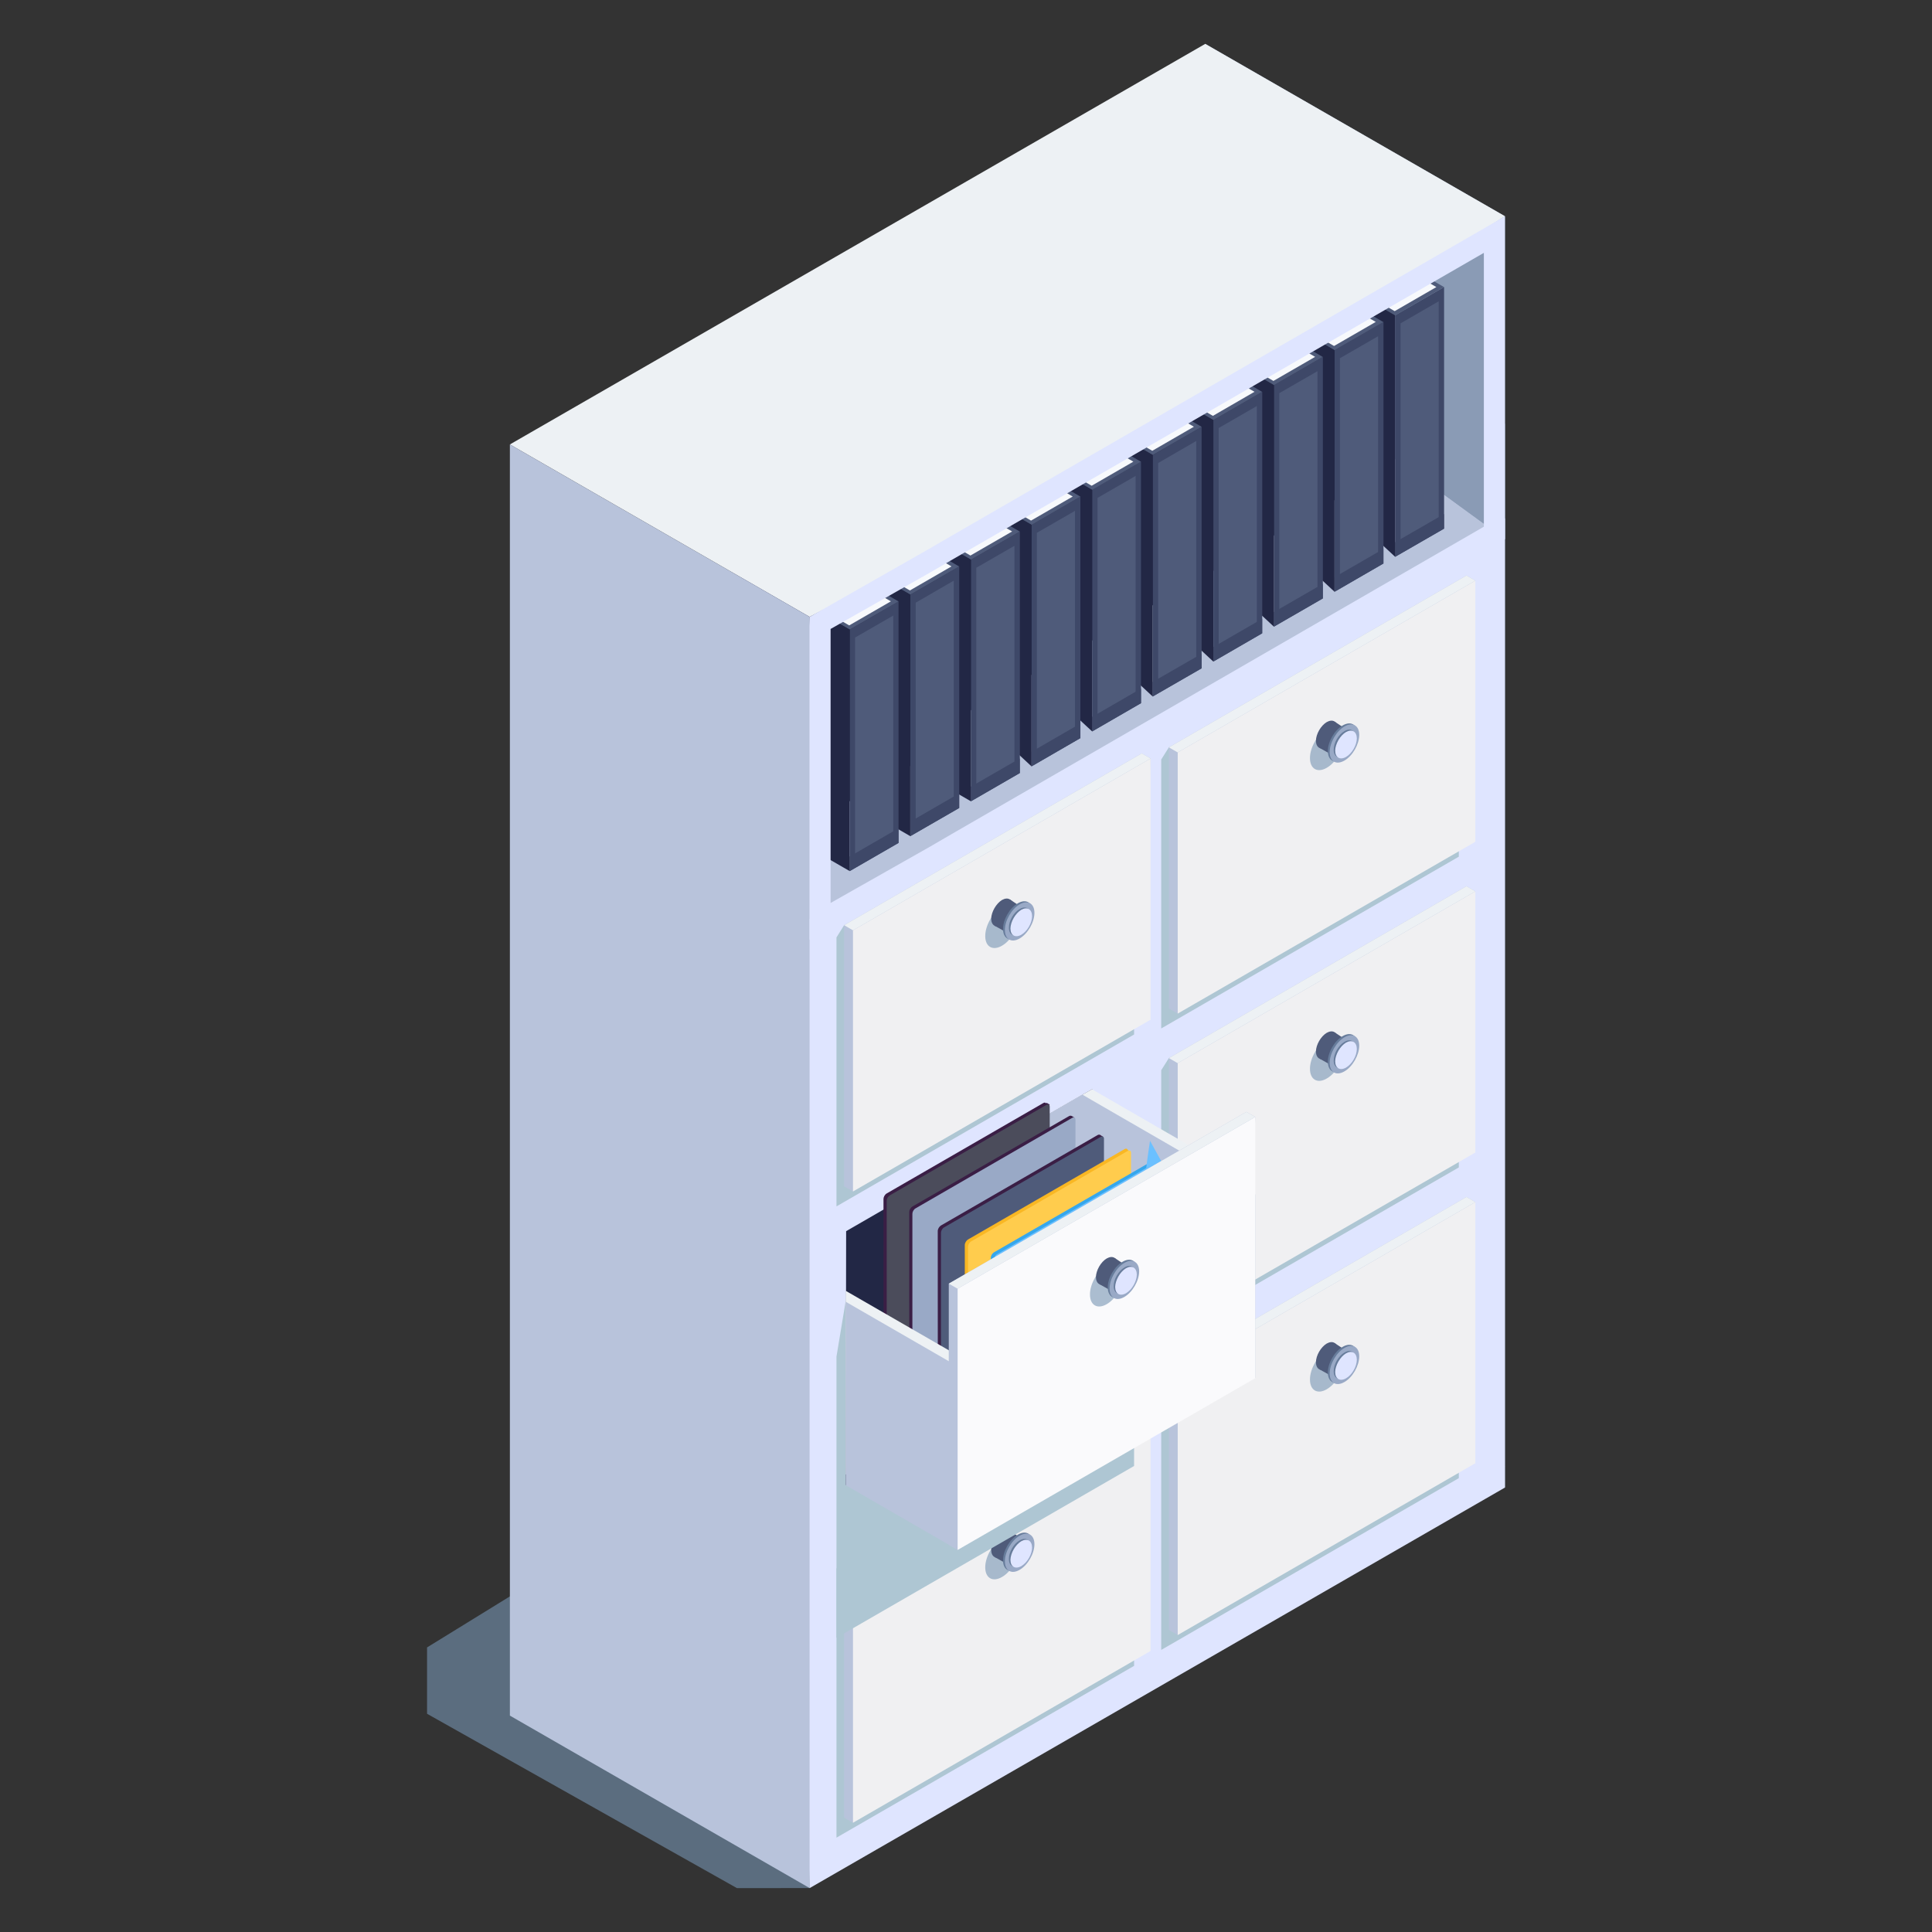 <?xml version="1.0" encoding="utf-8"?>
<!-- Generator: Adobe Illustrator 25.3.1, SVG Export Plug-In . SVG Version: 6.00 Build 0)  -->
<svg version="1.1" id="圖層_1" xmlns="http://www.w3.org/2000/svg" xmlns:xlink="http://www.w3.org/1999/xlink" x="0px" y="0px"
	 viewBox="0 0 240 240" style="enable-background:new 0 0 240 240;" xml:space="preserve">
<rect x="0" y="0" width="240" height="240" fill="#333333" stroke="none"/>
<style type="text/css">
	.st0{opacity:0.6;fill:#7795B2;}
	.st1{fill:#B8C3DB;}
	.st2{fill:#8A9BB5;}
	.st3{fill:#3E4868;}
	.st4{fill:#4F5B7A;}
	.st5{fill:#F7F9FC;}
	.st6{fill:#222745;}
	.st7{fill:#EDF1F4;}
	.st8{fill:#DFE5FF;}
	.st9{fill:#AEC6D3;}
	.st10{fill:#F0F0F2;}
	.st11{fill:#677C9B;}
	.st12{fill:#99A9C6;}
	.st13{fill:#3A1E45;}
	.st14{fill:#4B4C5B;}
	.st15{fill:#F9B723;}
	.st16{fill:#FFCC4D;}
	.st17{fill:#35A7ED;}
	.st18{fill:#6BC0FF;}
	.st19{fill:#FAFAFC;}
</style>
<g>
	<polygon class="st0" points="169,166.1 146.15,147.29 53.05,204.65 53.05,212.89 91.55,234.55 100.51,234.54 183.79,186 
		177.94,182.16 	"/>
	<polygon class="st1" points="68.38,201.72 159.48,163.45 186.95,182.17 100.57,231.92 64,210.94 	"/>
	<polygon class="st2" points="186.95,52.65 186.95,184.78 154.85,166.1 154.85,84.96 155.09,29.43 	"/>
	<polygon class="st1" points="64,86.83 155.09,43.74 186.95,66.96 100.57,116.71 64,95.73 	"/>
	<polygon class="st2" points="186.95,26.86 186.95,66.96 155.09,43.74 149.72,5.45 	"/>
	<g>
		<g>
			<g>
				<polygon class="st3" points="179.39,35.66 173.31,39.16 173.31,69.17 179.39,65.67 				"/>
				<polygon class="st4" points="173.98,40.17 173.98,67.6 178.72,64.87 178.72,37.43 				"/>
				<polygon class="st3" points="179.38,63.86 173.31,67.36 173.31,69.17 179.38,65.67 				"/>
			</g>
			<polygon class="st4" points="159.56,31.23 165.63,27.72 179.38,35.66 173.31,39.17 			"/>
			<polygon class="st5" points="160.02,30.97 165.2,27.98 178.43,35.66 173.25,38.65 			"/>
			<polygon class="st6" points="173.31,69.17 159.56,56.4 159.56,31.22 173.31,39.16 			"/>
		</g>
		<g>
			<g>
				<polygon class="st3" points="171.86,39.99 165.79,43.5 165.79,73.51 171.86,70 				"/>
				<polygon class="st4" points="166.45,44.5 166.45,71.94 171.19,69.21 171.19,41.77 				"/>
				<polygon class="st3" points="171.85,68.19 165.78,71.7 165.78,73.51 171.85,70 				"/>
			</g>
			<polygon class="st4" points="152.02,35.57 158.1,32.06 171.85,40.01 165.78,43.51 			"/>
			<polygon class="st5" points="152.49,35.31 157.66,32.32 170.9,39.99 165.72,42.98 			"/>
			<polygon class="st6" points="165.78,73.51 152.02,60.74 152.02,35.56 165.78,43.5 			"/>
		</g>
		<g>
			<g>
				<polygon class="st3" points="164.33,44.33 158.25,47.84 158.25,77.85 164.33,74.34 				"/>
				<polygon class="st4" points="158.92,48.84 158.92,76.28 163.66,73.54 163.66,46.11 				"/>
				<polygon class="st3" points="164.32,72.53 158.25,76.03 158.25,77.84 164.32,74.34 				"/>
			</g>
			<polygon class="st4" points="144.5,39.91 150.58,36.4 164.32,44.34 158.25,47.85 			"/>
			<polygon class="st5" points="144.97,39.65 150.14,36.66 163.37,44.33 158.19,47.32 			"/>
			<polygon class="st6" points="158.25,77.85 144.5,65.08 144.5,39.9 158.25,47.84 			"/>
		</g>
		<g>
			<g>
				<polygon class="st3" points="156.8,48.67 150.73,52.18 150.73,82.18 156.8,78.67 				"/>
				<polygon class="st4" points="151.39,53.17 151.39,80.62 156.13,77.88 156.13,50.44 				"/>
				<polygon class="st3" points="156.79,76.87 150.72,80.38 150.72,82.18 156.79,78.67 				"/>
			</g>
			<polygon class="st4" points="136.97,44.25 143.04,40.74 156.79,48.68 150.72,52.19 			"/>
			<polygon class="st5" points="137.44,43.99 142.6,41 155.84,48.67 150.67,51.66 			"/>
			<polygon class="st6" points="150.72,82.18 136.97,69.42 136.97,44.24 150.72,52.18 			"/>
		</g>
		<g>
			<g>
				<polygon class="st3" points="149.27,53.01 143.2,56.52 143.2,86.52 149.27,83.02 				"/>
				<polygon class="st4" points="143.87,57.52 143.87,84.96 148.6,82.22 148.6,54.78 				"/>
				<polygon class="st3" points="149.27,81.21 143.19,84.71 143.19,86.52 149.27,83.02 				"/>
			</g>
			<polygon class="st4" points="129.44,48.58 135.52,45.08 149.27,53.02 143.19,56.52 			"/>
			<polygon class="st5" points="129.91,48.33 135.08,45.34 148.31,53.01 143.14,56 			"/>
			<polygon class="st6" points="143.19,86.52 129.44,73.76 129.44,48.58 143.19,56.52 			"/>
		</g>
		<g>
			<g>
				<polygon class="st3" points="141.74,57.35 135.67,60.85 135.67,90.86 141.74,87.35 				"/>
				<polygon class="st4" points="136.34,61.85 136.34,89.3 141.07,86.56 141.07,59.12 				"/>
				<polygon class="st3" points="141.74,85.54 135.67,89.05 135.67,90.86 141.74,87.35 				"/>
			</g>
			<polygon class="st4" points="121.91,52.92 127.99,49.41 141.74,57.36 135.67,60.86 			"/>
			<polygon class="st5" points="122.38,52.66 127.55,49.67 140.79,57.35 135.61,60.34 			"/>
			<polygon class="st6" points="135.67,90.86 121.91,78.09 121.91,52.92 135.67,60.86 			"/>
		</g>
		<g>
			<g>
				<polygon class="st3" points="134.21,61.68 128.14,65.19 128.14,95.2 134.21,91.69 				"/>
				<polygon class="st4" points="128.8,66.19 128.8,93.63 133.54,90.9 133.54,63.46 				"/>
				<polygon class="st3" points="134.21,89.88 128.14,93.39 128.14,95.2 134.21,91.69 				"/>
			</g>
			<polygon class="st4" points="114.39,57.26 120.46,53.75 134.21,61.69 128.14,65.2 			"/>
			<polygon class="st5" points="114.85,56.99 120.02,54.01 133.26,61.68 128.08,64.67 			"/>
			<polygon class="st6" points="128.14,95.2 114.39,82.43 114.39,57.25 128.14,65.2 			"/>
		</g>
		<g>
			<g>
				<polygon class="st3" points="126.69,66.02 120.61,69.53 120.61,99.54 126.69,96.03 				"/>
				<polygon class="st4" points="121.28,70.53 121.28,97.97 126.02,95.24 126.02,67.8 				"/>
				<polygon class="st3" points="126.68,94.22 120.61,97.72 120.61,99.54 126.68,96.03 				"/>
			</g>
			<polygon class="st4" points="106.86,61.59 112.93,58.09 126.68,66.03 120.61,69.53 			"/>
			<polygon class="st5" points="107.32,61.33 112.49,58.35 125.73,66.02 120.55,69.01 			"/>
			<polygon class="st6" points="120.61,99.54 106.86,91.59 106.86,61.59 120.61,69.53 			"/>
		</g>
		<g>
			<g>
				<polygon class="st3" points="119.16,70.36 113.08,73.87 113.08,103.87 119.16,100.37 				"/>
				<polygon class="st4" points="113.75,74.87 113.75,102.31 118.48,99.57 118.48,72.13 				"/>
				<polygon class="st3" points="119.15,98.56 113.08,102.07 113.08,103.87 119.15,100.37 				"/>
			</g>
			<polygon class="st4" points="99.33,65.93 105.4,62.43 119.15,70.37 113.08,73.87 			"/>
			<polygon class="st5" points="99.8,65.67 104.96,62.69 118.2,70.36 113.03,73.35 			"/>
			<polygon class="st6" points="113.08,103.87 99.33,95.94 99.33,65.93 113.08,73.87 			"/>
		</g>
		<g>
			<g>
				<polygon class="st3" points="111.62,74.7 105.56,78.21 105.56,108.21 111.62,104.71 				"/>
				<polygon class="st4" points="106.22,79.2 106.22,106.65 110.96,103.91 110.96,76.47 				"/>
				<polygon class="st3" points="111.62,102.89 105.55,106.4 105.55,108.21 111.62,104.71 				"/>
			</g>
			<polygon class="st4" points="91.8,70.27 97.87,66.77 111.62,74.71 105.55,78.21 			"/>
			<polygon class="st5" points="92.26,70.01 97.44,67.03 110.67,74.7 105.49,77.69 			"/>
			<polygon class="st6" points="105.55,108.21 91.8,100.27 91.8,70.26 105.55,78.21 			"/>
		</g>
	</g>
	<polygon class="st7" points="186.95,26.86 144.05,53.75 100.57,76.63 63.34,55.21 149.72,5.45 	"/>
	<polygon class="st1" points="63.34,55.21 63.34,213.12 100.57,234.54 102.35,129.17 100.57,76.63 	"/>
	<path class="st8" d="M100.57,114.16v120.39l86.38-49.76V64.39L100.57,114.16z"/>
	<path class="st8" d="M118.15,66.59l-2.61,1.52l-14.98,8.53v40.09l14.98-8.53l2.61-1.52l68.8-39.71V26.87L118.15,66.59z
		 M184.33,65.43l-66.18,38.22l-2.61,1.52l-12.36,7V78.13l12.36-7.01l2.61-1.52l66.18-38.19V65.43z"/>
	<g>
		<polygon class="st9" points="140.88,206.94 103.91,228.28 103.91,194.87 104.86,193.36 140.88,174.5 		"/>
		<g>
			<polygon class="st1" points="141.83,204.46 105.96,226.43 104.86,225.8 104.86,193.36 141.83,172.02 142.93,172.65 			"/>
			<g>
				<polygon class="st10" points="142.93,205.09 105.96,226.43 105.96,193.99 142.93,172.65 				"/>
				<polygon class="st7" points="104.86,193.36 105.96,193.99 142.93,172.65 141.83,172.02 				"/>
				<path class="st0" d="M124.47,195.9c-1.15,0.67-2.08,0.14-2.08-1.2c0-1.32,0.93-2.94,2.09-3.61c1.15-0.67,2.08-0.13,2.08,1.2
					C126.55,193.62,125.62,195.25,124.47,195.9z"/>
				<g>
					<polygon class="st4" points="125.47,190.17 127.53,191.55 125.69,194.61 123.57,193.43 					"/>
					<g>
						<path class="st4" d="M124.48,193.32c-0.75,0.42-1.34,0.08-1.35-0.78c0.02-0.85,0.62-1.88,1.34-2.32
							c0.75-0.42,1.34-0.07,1.35,0.78C125.82,191.86,125.22,192.89,124.48,193.32z"/>
						<path class="st11" d="M126.45,194.89c-1.03,0.58-1.86,0.1-1.85-1.07c0-1.16,0.82-2.59,1.84-3.18
							c1.01-0.59,1.83-0.11,1.85,1.07C128.28,192.87,127.46,194.3,126.45,194.89z"/>
						<path class="st12" d="M126.66,195.01c-1.01,0.59-1.83,0.12-1.83-1.06c0-1.16,0.82-2.6,1.84-3.18
							c1.01-0.59,1.83-0.11,1.83,1.06C128.5,193,127.67,194.43,126.66,195.01z"/>
						<path class="st11" d="M126.66,194.43c-0.73,0.43-1.34,0.08-1.33-0.76c-0.01-0.86,0.59-1.9,1.34-2.32
							c0.73-0.43,1.33-0.08,1.32,0.76C128,192.97,127.4,194,126.66,194.43z"/>
						<path class="st8" d="M126.87,194.55c-0.75,0.42-1.34,0.08-1.35-0.78c0.02-0.84,0.62-1.88,1.34-2.31
							c0.75-0.42,1.34-0.07,1.35,0.78C128.21,193.08,127.61,194.12,126.87,194.55z"/>
					</g>
				</g>
			</g>
		</g>
	</g>
	<g>
		<polygon class="st9" points="181.22,145.02 144.25,166.36 144.25,132.95 145.2,131.44 181.22,112.57 		"/>
		<g>
			<polygon class="st1" points="182.17,142.54 146.3,164.51 145.2,163.88 145.2,131.44 182.17,110.09 183.27,110.73 			"/>
			<g>
				<polygon class="st10" points="183.27,143.17 146.3,164.51 146.3,132.07 183.27,110.73 				"/>
				<polygon class="st7" points="145.2,131.44 146.3,132.07 183.27,110.73 182.17,110.09 				"/>
				<path class="st0" d="M164.81,133.98c-1.15,0.67-2.08,0.13-2.08-1.2c-0.01-1.32,0.93-2.94,2.09-3.61
					c1.15-0.67,2.08-0.13,2.08,1.2C166.9,131.7,165.96,133.33,164.81,133.98z"/>
				<g>
					<polygon class="st4" points="165.81,128.25 167.87,129.63 166.03,132.69 163.92,131.51 					"/>
					<g>
						<path class="st4" d="M164.82,131.4c-0.75,0.42-1.34,0.08-1.35-0.78c0.01-0.84,0.61-1.88,1.34-2.32
							c0.75-0.42,1.34-0.07,1.35,0.78C166.16,129.93,165.56,130.97,164.82,131.4z"/>
						<path class="st11" d="M166.8,132.96c-1.03,0.58-1.85,0.1-1.85-1.07c0-1.16,0.82-2.59,1.84-3.18c1.01-0.59,1.83-0.11,1.85,1.07
							C168.62,130.95,167.8,132.38,166.8,132.96z"/>
						<path class="st12" d="M167.01,133.09c-1.02,0.59-1.83,0.12-1.83-1.06c0-1.16,0.82-2.59,1.84-3.18
							c1.01-0.59,1.83-0.11,1.83,1.06C168.84,131.07,168.02,132.51,167.01,133.09z"/>
						<path class="st11" d="M167,132.5c-0.73,0.43-1.33,0.08-1.32-0.76c-0.01-0.86,0.59-1.89,1.34-2.32
							c0.72-0.43,1.33-0.08,1.33,0.76C168.35,131.04,167.75,132.08,167,132.5z"/>
						<path class="st8" d="M167.21,132.62c-0.75,0.42-1.34,0.08-1.35-0.78c0.02-0.85,0.61-1.88,1.34-2.32
							c0.75-0.42,1.34-0.07,1.35,0.78C168.55,131.16,167.95,132.19,167.21,132.62z"/>
					</g>
				</g>
			</g>
		</g>
	</g>
	<g>
		<polygon class="st9" points="140.88,128.51 103.91,149.86 103.91,116.45 104.86,114.93 140.88,96.07 		"/>
		<g>
			<polygon class="st1" points="141.83,126.03 105.96,148.01 104.86,147.38 104.86,114.93 141.83,93.59 142.93,94.22 			"/>
			<g>
				<polygon class="st10" points="142.93,126.67 105.96,148.01 105.96,115.57 142.93,94.22 				"/>
				<polygon class="st7" points="104.86,114.93 105.96,115.57 142.93,94.22 141.83,93.59 				"/>
				<path class="st0" d="M124.47,117.48c-1.15,0.67-2.08,0.13-2.08-1.2c0-1.32,0.93-2.95,2.09-3.61c1.15-0.66,2.08-0.13,2.08,1.2
					C126.55,115.2,125.62,116.82,124.47,117.48z"/>
				<g>
					<polygon class="st4" points="125.47,111.74 127.53,113.13 125.69,116.19 123.57,115.01 					"/>
					<g>
						<path class="st4" d="M124.48,114.9c-0.75,0.42-1.34,0.08-1.35-0.78c0.02-0.84,0.62-1.88,1.34-2.32
							c0.75-0.42,1.34-0.07,1.35,0.78C125.82,113.43,125.22,114.47,124.48,114.9z"/>
						<path class="st11" d="M126.45,116.46c-1.03,0.58-1.86,0.1-1.85-1.07c0-1.16,0.82-2.6,1.84-3.18c1.01-0.59,1.83-0.11,1.85,1.07
							C128.28,114.45,127.46,115.88,126.45,116.46z"/>
						<path class="st12" d="M126.66,116.58c-1.01,0.59-1.83,0.12-1.83-1.06c0-1.16,0.82-2.6,1.84-3.18
							c1.01-0.59,1.83-0.11,1.83,1.06C128.5,114.57,127.67,116,126.66,116.58z"/>
						<path class="st11" d="M126.66,116c-0.73,0.44-1.34,0.09-1.33-0.76c-0.01-0.86,0.59-1.89,1.34-2.32
							c0.73-0.43,1.33-0.08,1.32,0.77C128,114.54,127.4,115.58,126.66,116z"/>
						<path class="st8" d="M126.87,116.12c-0.75,0.42-1.34,0.08-1.35-0.78c0.02-0.85,0.62-1.88,1.34-2.32
							c0.75-0.42,1.34-0.07,1.35,0.78C128.21,114.66,127.61,115.69,126.87,116.12z"/>
					</g>
				</g>
			</g>
		</g>
	</g>
	<g>
		<polygon class="st9" points="181.22,106.42 144.25,127.76 144.25,94.35 145.2,92.84 181.22,73.97 		"/>
		<g>
			<polygon class="st1" points="182.17,103.94 146.3,125.91 145.2,125.28 145.2,92.84 182.17,71.49 183.27,72.13 			"/>
			<g>
				<polygon class="st10" points="183.27,104.57 146.3,125.91 146.3,93.47 183.27,72.13 				"/>
				<polygon class="st7" points="145.2,92.84 146.3,93.47 183.27,72.13 182.17,71.49 				"/>
				<path class="st0" d="M164.81,95.38c-1.15,0.67-2.08,0.13-2.08-1.2c-0.01-1.32,0.93-2.95,2.09-3.61c1.15-0.67,2.08-0.13,2.08,1.2
					C166.9,93.1,165.96,94.73,164.81,95.38z"/>
				<g>
					<polygon class="st4" points="165.81,89.65 167.87,91.03 166.03,94.09 163.92,92.91 					"/>
					<g>
						<path class="st4" d="M164.82,92.8c-0.75,0.42-1.34,0.08-1.35-0.78c0.01-0.84,0.61-1.88,1.34-2.32
							c0.75-0.42,1.34-0.07,1.35,0.78C166.16,91.33,165.56,92.37,164.82,92.8z"/>
						<path class="st11" d="M166.8,94.36c-1.03,0.58-1.85,0.1-1.85-1.06c0-1.16,0.82-2.6,1.84-3.18c1.01-0.59,1.83-0.12,1.85,1.07
							C168.62,92.35,167.8,93.78,166.8,94.36z"/>
						<path class="st12" d="M167.01,94.48c-1.02,0.59-1.83,0.12-1.83-1.06c0-1.16,0.82-2.59,1.84-3.18
							c1.01-0.59,1.83-0.11,1.83,1.06C168.84,92.47,168.02,93.91,167.01,94.48z"/>
						<path class="st11" d="M167,93.9c-0.73,0.43-1.33,0.08-1.32-0.77c-0.01-0.86,0.59-1.89,1.34-2.31
							c0.72-0.43,1.33-0.08,1.33,0.76C168.35,92.44,167.75,93.48,167,93.9z"/>
						<path class="st8" d="M167.21,94.03c-0.75,0.42-1.34,0.08-1.35-0.78c0.02-0.84,0.61-1.88,1.34-2.31
							c0.75-0.42,1.34-0.07,1.35,0.78C168.55,92.56,167.95,93.6,167.21,94.03z"/>
					</g>
				</g>
			</g>
		</g>
	</g>
	<g>
		<polygon class="st9" points="181.22,183.62 144.25,204.96 144.25,171.55 145.2,170.04 181.22,151.17 		"/>
		<g>
			<polygon class="st1" points="182.17,181.14 146.3,203.11 145.2,202.48 145.2,170.04 182.17,148.69 183.27,149.33 			"/>
			<g>
				<polygon class="st10" points="183.27,181.77 146.3,203.11 146.3,170.67 183.27,149.33 				"/>
				<polygon class="st7" points="145.2,170.04 146.3,170.67 183.27,149.33 182.17,148.69 				"/>
				<path class="st0" d="M164.81,172.58c-1.15,0.67-2.08,0.13-2.08-1.2c-0.01-1.32,0.93-2.95,2.09-3.61
					c1.15-0.67,2.08-0.13,2.08,1.2C166.9,170.3,165.96,171.92,164.81,172.58z"/>
				<g>
					<polygon class="st4" points="165.81,166.85 167.87,168.23 166.03,171.29 163.92,170.11 					"/>
					<g>
						<path class="st4" d="M164.82,170c-0.75,0.42-1.34,0.08-1.35-0.78c0.01-0.85,0.61-1.88,1.34-2.32
							c0.75-0.42,1.34-0.07,1.35,0.78C166.16,168.53,165.56,169.57,164.82,170z"/>
						<path class="st11" d="M166.8,171.56c-1.03,0.58-1.85,0.1-1.85-1.07c0-1.16,0.82-2.59,1.84-3.18c1.01-0.59,1.83-0.12,1.85,1.07
							C168.62,169.55,167.8,170.98,166.8,171.56z"/>
						<path class="st12" d="M167.01,171.68c-1.02,0.59-1.83,0.12-1.83-1.06c0-1.16,0.82-2.6,1.84-3.18
							c1.01-0.59,1.83-0.12,1.83,1.06C168.84,169.68,168.02,171.11,167.01,171.68z"/>
						<path class="st11" d="M167,171.1c-0.73,0.43-1.33,0.08-1.32-0.77c-0.01-0.86,0.59-1.89,1.34-2.32
							c0.72-0.43,1.33-0.08,1.33,0.76C168.35,169.64,167.75,170.68,167,171.1z"/>
						<path class="st8" d="M167.21,171.22c-0.75,0.42-1.34,0.08-1.35-0.78c0.02-0.84,0.61-1.88,1.34-2.32
							c0.75-0.42,1.34-0.07,1.35,0.78C168.55,169.76,167.95,170.8,167.21,171.22z"/>
					</g>
				</g>
			</g>
		</g>
	</g>
	<g>
		<polygon class="st9" points="140.88,182.11 103.91,203.45 103.91,168.52 105.04,161.71 140.88,149.67 		"/>
		<polygon class="st6" points="135.68,135.3 135.68,167.74 105.06,184.5 105.11,152.94 118.98,144.93 120.16,144.25 134.48,135.98 
			135.67,135.31 		"/>
		<polygon class="st7" points="153.32,145.52 153.32,168.31 135.66,158.11 120.14,149.14 120.14,144.25 134.46,135.98 
			135.65,135.31 135.66,135.32 		"/>
		<polygon class="st1" points="155.93,148.38 155.93,171.17 135.66,159.47 114.81,147.32 118.96,144.93 120.14,144.25 
			134.46,135.98 135.66,136.68 153.32,146.88 		"/>
		<g>
			<g>
				<polygon class="st13" points="110.08,179.37 109.85,179.76 110.26,180 110.49,179.6 				"/>
				
					<rect x="129.56" y="137.19" transform="matrix(0.496 -0.869 0.869 0.496 -53.823 182.142)" class="st13" width="0.7" height="0.45"/>
				<path class="st13" d="M130.01,137.25c-0.01-0.24-0.18-0.35-0.4-0.23l-19.47,11.24c-0.22,0.13-0.39,0.43-0.39,0.68l0.01,30.57
					c0,0.25,0.17,0.36,0.39,0.23l19.47-11.23c0.22-0.13,0.4-0.44,0.39-0.68L130.01,137.25z"/>
				<path class="st14" d="M130.4,137.47c-0.01-0.24-0.18-0.34-0.39-0.23l-19.47,11.25c-0.22,0.13-0.39,0.42-0.39,0.68v30.56
					c0,0.25,0.18,0.36,0.39,0.23L130,168.72c0.22-0.13,0.4-0.43,0.39-0.68L130.4,137.47z"/>
			</g>
			<path class="st14" d="M132.38,142.86c0-0.68-0.36-1.31-0.95-1.65c-0.59-0.34-1.31-0.34-1.9,0c-0.59,0.34-0.95,0.97-0.95,1.65
				l0,2.07c0,0.64,0.34,1.22,0.89,1.54c0.55,0.32,1.23,0.32,1.78,0c0.7-0.41,1.13-1.15,1.13-1.96V142.86z"/>
		</g>
		<g>
			<g>
				
					<rect x="113.14" y="181.06" transform="matrix(0.497 -0.868 0.868 0.497 -100.305 189.482)" class="st13" width="0.45" height="0.47"/>
				<polygon class="st13" points="132.74,139.22 133.09,138.61 133.48,138.84 133.13,139.45 				"/>
				<path class="st13" d="M133.21,138.87c-0.01-0.24-0.18-0.34-0.4-0.23l-19.47,11.24c-0.22,0.13-0.39,0.43-0.39,0.68l0.01,30.57
					c-0.01,0.25,0.17,0.35,0.39,0.22l19.47-11.23c0.21-0.13,0.4-0.44,0.39-0.69L133.21,138.87z"/>
				<path class="st12" d="M133.6,139.09c-0.01-0.24-0.18-0.35-0.4-0.23l-19.47,11.25c-0.22,0.12-0.39,0.42-0.39,0.67l0,30.56
					c0,0.25,0.17,0.35,0.39,0.23l19.46-11.23c0.22-0.12,0.4-0.43,0.39-0.68L133.6,139.09z"/>
			</g>
			<path class="st12" d="M135.58,144.48c0-0.68-0.36-1.31-0.95-1.65c-0.59-0.34-1.31-0.34-1.9,0c-0.59,0.34-0.95,0.97-0.95,1.65
				v2.07c0,0.64,0.34,1.22,0.89,1.54c0.55,0.32,1.23,0.32,1.78,0c0.7-0.41,1.13-1.15,1.13-1.96V144.48z"/>
		</g>
		<g>
			<g>
				<polygon class="st13" points="116.81,183.34 116.59,183.74 117,183.98 117.22,183.58 				"/>
				<polygon class="st13" points="136.28,141.58 136.63,140.97 137.02,141.2 136.67,141.81 				"/>
				<path class="st13" d="M136.75,141.23c-0.01-0.25-0.18-0.35-0.4-0.23l-19.47,11.24c-0.21,0.13-0.39,0.43-0.39,0.68l0.01,30.57
					c0,0.25,0.17,0.35,0.39,0.22l19.47-11.23c0.22-0.13,0.4-0.44,0.4-0.68L136.75,141.23z"/>
				<path class="st4" d="M137.14,141.45c0-0.24-0.18-0.34-0.39-0.23l-19.47,11.25c-0.22,0.12-0.39,0.42-0.39,0.67l0,30.56
					c0,0.25,0.18,0.35,0.39,0.23l19.46-11.23c0.22-0.13,0.4-0.43,0.39-0.68L137.14,141.45z"/>
			</g>
			<path class="st14" d="M139.12,146.84c0-0.68-0.36-1.31-0.95-1.65c-0.59-0.34-1.31-0.34-1.9,0c-0.59,0.34-0.95,0.97-0.95,1.64
				v0.95c0,0.51,0.34,0.95,0.83,1.08c0.49,0.13,1-0.09,1.26-0.53c0.7-0.4,1.71,0.95,1.71,0.14V146.84z"/>
		</g>
		<g>
			<g>
				<polygon class="st15" points="120.18,185.08 119.95,185.47 120.36,185.71 120.58,185.32 				"/>
				
					<rect x="139.66" y="142.9" transform="matrix(0.501 -0.865 0.865 0.501 -54.004 192.588)" class="st15" width="0.7" height="0.45"/>
				<path class="st15" d="M140.11,142.97c-0.01-0.24-0.18-0.35-0.4-0.23l-19.47,11.24c-0.21,0.13-0.39,0.43-0.39,0.68l0.01,30.57
					c0,0.25,0.17,0.35,0.39,0.22l19.46-11.23c0.22-0.12,0.39-0.43,0.39-0.68L140.11,142.97z"/>
				<path class="st16" d="M140.5,143.19c0-0.24-0.18-0.34-0.39-0.23l-19.47,11.25c-0.22,0.12-0.39,0.42-0.39,0.67l0,30.56
					c0,0.26,0.17,0.36,0.39,0.23l19.46-11.23c0.22-0.12,0.4-0.43,0.39-0.68L140.5,143.19z"/>
			</g>
			<path class="st16" d="M142.48,148.58c0-0.68-0.36-1.31-0.95-1.65c-0.59-0.34-1.31-0.34-1.9,0c-0.59,0.34-0.95,0.97-0.95,1.64
				v2.07c0,0.64,0.34,1.22,0.89,1.54c0.55,0.32,1.23,0.32,1.78,0c0.7-0.41,1.13-1.15,1.13-1.96V148.58z"/>
		</g>
		<g>
			<g>
				
					<rect x="123.27" y="186.75" transform="matrix(0.5 -0.866 0.866 0.5 -100.187 200.523)" class="st13" width="0.45" height="0.47"/>
				<polygon class="st17" points="142.87,144.91 143.22,144.3 143.61,144.53 143.26,145.14 				"/>
				<path class="st17" d="M143.34,144.56c-0.01-0.24-0.18-0.35-0.39-0.23l-19.48,11.24c-0.21,0.13-0.39,0.43-0.39,0.68l0.01,30.57
					c0,0.25,0.17,0.35,0.39,0.22l19.47-11.23c0.22-0.12,0.4-0.44,0.39-0.68L143.34,144.56z"/>
				<path class="st18" d="M143.73,144.78c-0.01-0.24-0.18-0.35-0.4-0.23l-19.47,11.25c-0.22,0.12-0.39,0.42-0.39,0.67l0,30.56
					c0,0.25,0.18,0.35,0.4,0.23l19.46-11.23c0.22-0.13,0.4-0.44,0.39-0.68L143.73,144.78z"/>
			</g>
			<path class="st18" d="M145.71,146.88l-2.85-5.17c-0.59,3.74-0.95,7.77-0.95,8.45l0,2.07c0,0.64,0.34,1.22,0.89,1.54
				c0.55,0.32,1.23-3.09,1.78-6.81l0,0.01c0.05,3.69,0.32,3.9,0.61,3.87C145.48,150.82,145.71,150.58,145.71,146.88z"/>
		</g>
		<polygon class="st7" points="105.06,160.35 105.06,183.14 120.16,191.85 120.16,169.06 		"/>
		<polygon class="st1" points="105.06,161.71 105.06,184.5 118.98,192.54 118.98,169.74 		"/>
		<g>
			<g>
				<polygon class="st1" points="154.83,170.56 118.96,192.54 117.86,191.9 117.86,159.46 154.83,138.12 155.93,138.75 				"/>
				<g>
					<polygon class="st19" points="155.93,171.2 118.96,192.54 118.96,160.09 155.93,138.75 					"/>
					<polygon class="st7" points="117.86,159.46 118.96,160.09 155.93,138.75 154.83,138.12 					"/>
					<path class="st0" d="M137.48,162.01c-1.15,0.67-2.08,0.13-2.08-1.2c-0.01-1.32,0.93-2.95,2.09-3.61
						c1.15-0.67,2.08-0.13,2.07,1.2C139.56,159.72,138.62,161.35,137.48,162.01z"/>
					<g>
						<polygon class="st4" points="138.47,156.27 140.54,157.66 138.7,160.71 136.58,159.53 						"/>
						<g>
							<path class="st4" d="M137.49,159.42c-0.75,0.42-1.34,0.08-1.35-0.78c0.02-0.84,0.61-1.88,1.34-2.31
								c0.75-0.42,1.34-0.07,1.35,0.78C138.82,157.96,138.22,158.99,137.49,159.42z"/>
							<path class="st11" d="M139.46,160.99c-1.03,0.58-1.85,0.1-1.85-1.07c0-1.16,0.82-2.59,1.84-3.18
								c1.01-0.59,1.83-0.11,1.85,1.07C141.29,158.97,140.46,160.41,139.46,160.99z"/>
							<path class="st12" d="M139.67,161.11c-1.02,0.59-1.83,0.12-1.83-1.05c0-1.16,0.82-2.6,1.84-3.18
								c1.01-0.59,1.83-0.12,1.83,1.06C141.51,159.1,140.68,160.53,139.67,161.11z"/>
							<path class="st11" d="M139.67,160.53c-0.73,0.43-1.33,0.08-1.32-0.77c-0.01-0.86,0.59-1.89,1.34-2.32
								c0.72-0.43,1.33-0.08,1.32,0.76C141.01,159.07,140.41,160.1,139.67,160.53z"/>
							<path class="st8" d="M139.88,160.65c-0.75,0.42-1.34,0.08-1.35-0.78c0.02-0.84,0.61-1.88,1.34-2.32
								c0.75-0.42,1.34-0.07,1.35,0.78C141.21,159.19,140.61,160.22,139.88,160.65z"/>
						</g>
					</g>
				</g>
			</g>
		</g>
	</g>
</g>
</svg>
